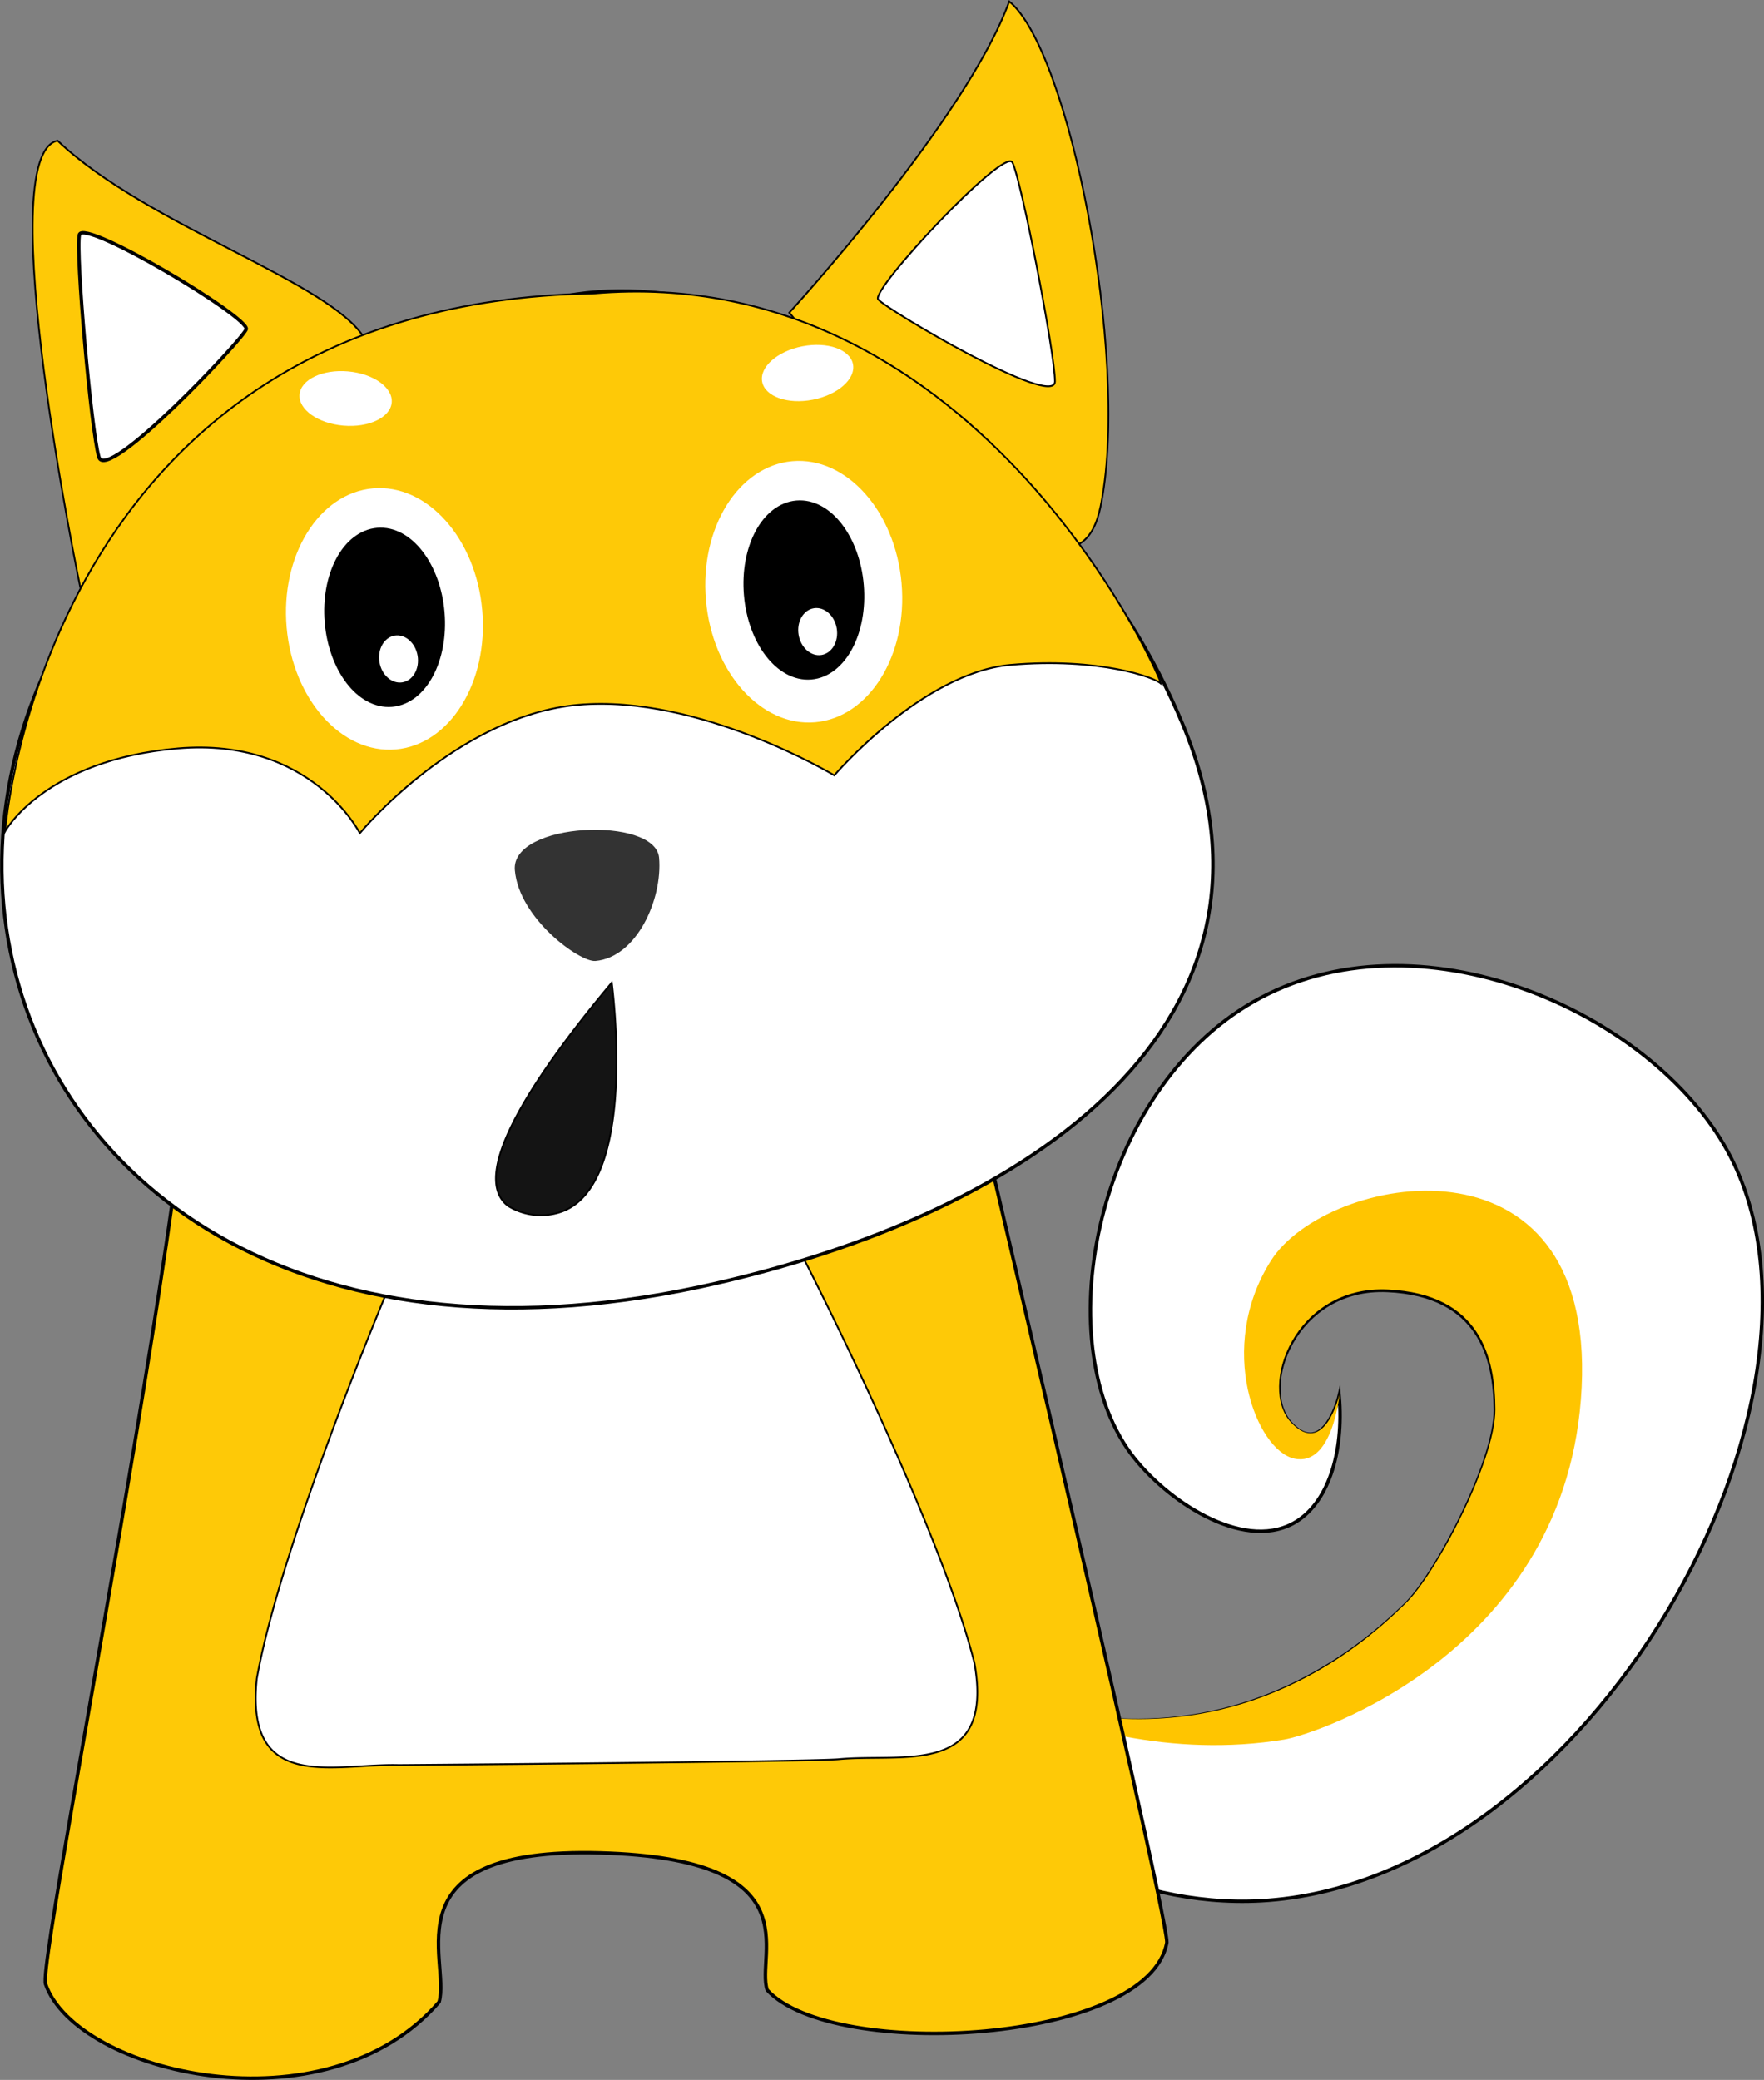 <svg id="Layer_1" data-name="Layer 1" xmlns="http://www.w3.org/2000/svg" viewBox="0 0 255.5 301.27"><rect x="0" y="0" width="255.5" height="301.27" fill="#808080" stroke="none"/><defs><style>.cls-1,.cls-4,.cls-7,.cls-9{fill:#fff;}.cls-1,.cls-10,.cls-3,.cls-4,.cls-5,.cls-6,.cls-7{stroke:#000;stroke-miterlimit:10;}.cls-1,.cls-3{stroke-width:0.5px;}.cls-2{fill:#ffc500;}.cls-3,.cls-5{fill:#fec907;}.cls-4,.cls-5,.cls-6{stroke-width:0.25px;}.cls-6{fill:#141414;}.cls-10,.cls-7{stroke-width:2px;}.cls-8{fill:#333;}</style></defs><title>scruffy-surprised</title><g id="Layer_3" data-name="Layer 3"><path class="cls-1" d="M172.11,248.67c17.71-2.52,28.93-13.84,31.37-16.16,4.45-4.25,13.12-20.74,13.1-28.21s-2.16-16.75-15.62-17.38-18.82,14.14-14,19.27,7-4,7-4c.71,8.3-1.64,15.75-6.7,18.49-7.47,4-18.52-3.45-23.47-10.12-12.24-16.67-4.83-52.44,17.64-65.39,23.71-13.67,57.67,1.21,68.8,21.61,19.29,35.37-20,105.94-67.6,108.55-39.25,2.14-69.69-42.65-67.84-45.15C116.31,228.12,141.06,253.12,172.11,248.67Z" transform="translate(0.01 0)"/><path class="cls-2" d="M187.46,211.28C193,212.48,194,202,194,202s-2.16,9.18-7,4.05.54-19.9,14-19.27,15.56,9.91,15.58,17.38-8.65,24-13.11,28.2c-2.8,2.68-13.78,13.72-31.37,16.16-25.56,3.55-46.35-13.4-46.28-13.55s27.61,22.29,60.16,17c4.51-.72,41.24-12.78,43.1-51s-37-31-45-18.37S182,210.12,187.46,211.28Z" transform="translate(0.01 0)"/></g><g id="scruffy-body"><path class="cls-3" d="M6.59,287.4c4.47,12.89,40.61,21.6,57,2.59,1.73-6.05-7.77-22.46,23.33-21.6s22.47,14.69,24.19,19.87c9.51,10.37,55.3,7.78,57.89-6.91,0-5.18-33.51-147-33.51-146.88s-118.74-2.59-109-2.59S5.18,283.32,6.59,287.4Z" transform="translate(0.01 0)"/><path class="cls-4" d="M141.13,240.89c-5.62-22.36-29.88-70.07-37.52-82A140.94,140.94,0,0,0,94,145.3c-.77-6.25-15.38-5.72-16-1.4a133.76,133.76,0,0,0-9.07,14.77c-6.82,12.45-27.7,61.77-31.74,84.45-1.77,16.7,11.19,12.29,20.53,12.54,1.08,0,60.09-.49,63.79-.85C130.83,253.94,144.06,257.43,141.13,240.89Z" transform="translate(0.01 0)"/><path id="left-ear" class="cls-5" d="M11.6,85s-13-62.58-3.27-64.62C21.33,32.73,47.78,40.77,52.78,49,57.37,56.5,11.6,85,11.6,85Z" transform="translate(0.01 0)"/><path id="right-ear" class="cls-5" d="M114.31,45.29S140,17.28,146.17.21c8.69,7.05,17.35,51.23,13.37,72.43-.37,2-1,4.51-2.8,5.87C148.52,84.57,126.15,59.5,114.31,45.29Z" transform="translate(0.01 0)"/><path id="Head" class="cls-1" d="M79,43.52c31.11-8.16,75.57,21.27,92.3,61.41,17.74,42.54-21.09,71-70,81.49C-15.37,211.27-41.58,75.12,79,43.52Z" transform="translate(0.01 0)"/><path class="cls-6" d="M88.6,142.33c-8.67,10.36-21.51,27.47-15,32.36a9,9,0,0,0,6.91,1.07C92.15,173,89,145.62,88.6,142.33Z" transform="translate(0.01 0)"/><path class="cls-1" d="M11.49,34c-.58,2.43,1.69,28.35,2.82,32.21S35,49.34,35.65,47.7,12.07,31.56,11.49,34Z" transform="translate(0.01 0)"/><path class="cls-7" d="M86.14,136.31" transform="translate(0.01 0)"/><path class="cls-4" d="M146.62,23.52c1.22,2.17,6.19,27.71,6.17,31.73s-24.53-10.49-25.61-11.89S145.39,21.35,146.62,23.52Z" transform="translate(0.01 0)"/><path class="cls-5" d="M.74,120.41s5.67-10.34,25-12,26.37,12.28,26.37,12.28,14.09-17.06,31.65-18.6,37.07,10.22,37.07,10.22,12.72-14.87,25.51-16,21.16,1.87,21.81,2.74c.81,1.07-25.62-61.49-82.34-56.53C6.35,43.93.74,120.41.74,120.41Z" transform="translate(0.01 0)"/><path class="cls-8" d="M86.23,139.2c-2.24.2-11.06-6.12-11.67-13.15s20.36-7.85,20.89-1.82S92.2,138.68,86.23,139.2Z" transform="translate(0.01 0)"/><ellipse class="cls-9" cx="55.68" cy="89.65" rx="14.22" ry="18.98" transform="translate(-7.6 5.19) rotate(-5)"/><ellipse class="cls-10" cx="55.7" cy="89.42" rx="7.71" ry="12.01" transform="translate(-7.22 4.93) rotate(-4.76)"/><ellipse class="cls-9" cx="50.05" cy="57.72" rx="3.94" ry="6.7" transform="translate(-11.8 102.55) rotate(-85)"/><ellipse class="cls-9" cx="57.72" cy="95.45" rx="2.8" ry="3.43" transform="translate(-14.81 10.71) rotate(-9.4)"/><ellipse class="cls-9" cx="116.96" cy="54.03" rx="6.7" ry="3.94" transform="translate(-8.15 23.31) rotate(-11)"/><ellipse class="cls-9" cx="116.41" cy="85.71" rx="14.22" ry="18.98" transform="translate(-7.02 10.47) rotate(-5)"/><ellipse class="cls-10" cx="116.42" cy="85.47" rx="7.71" ry="12.01" transform="translate(-6.68 9.95) rotate(-4.76)"/><ellipse class="cls-9" cx="118.43" cy="91.49" rx="2.8" ry="3.43" transform="translate(-13.35 20.57) rotate(-9.4)"/></g></svg>